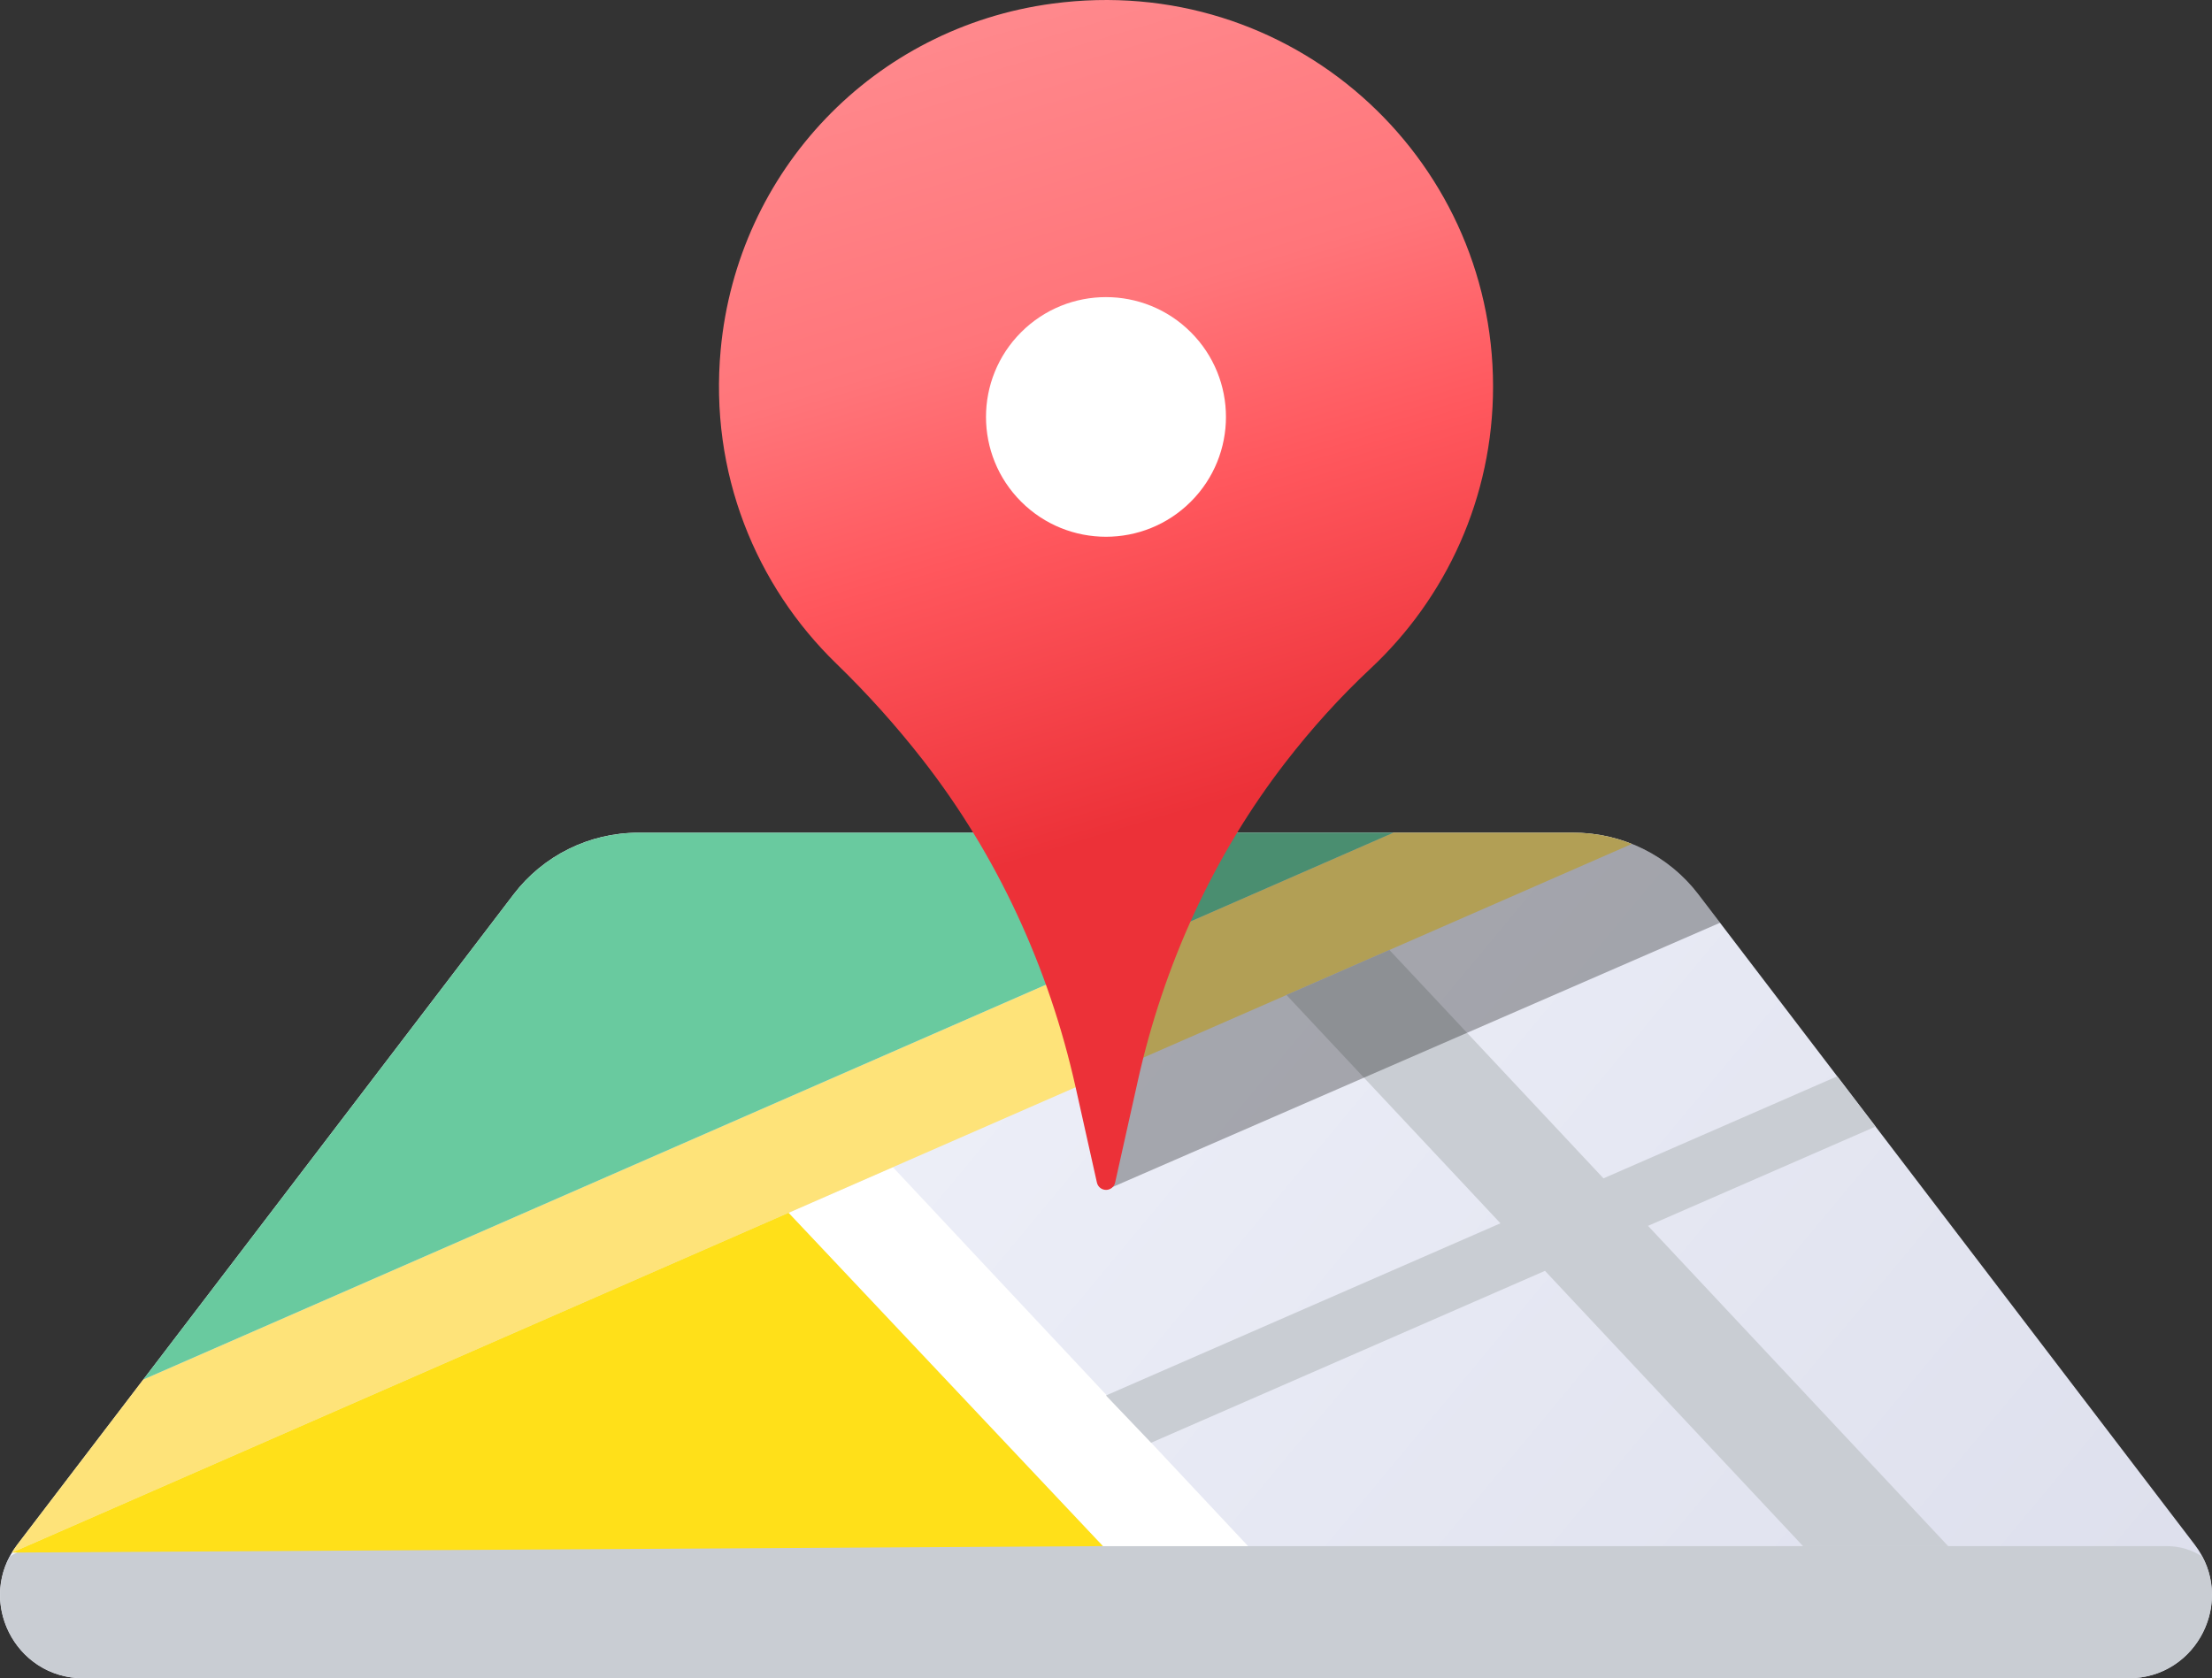 <svg width="224" height="170" viewBox="0 0 224 170" fill="none" xmlns="http://www.w3.org/2000/svg">
<rect x="0" y="0" width="224" height="170" fill="#333333" stroke="none"/>
<path d="M222.259 156.476L171.984 90.592C168.98 86.655 164.314 84.347 159.36 84.347H64.636C59.682 84.347 55.015 86.655 52.011 90.592L1.741 156.476C-2.487 162.018 1.467 170 8.443 170H215.557C222.533 169.996 226.487 162.013 222.259 156.476Z" fill="url(#paint0_linear_40_3974)"/>
<path d="M4.571 156.613C3.243 156.613 2.01 157.005 0.974 157.676C-1.912 163.099 1.96 169.996 8.443 169.996H215.557C222.04 169.996 225.912 163.099 223.026 157.676C221.99 157.005 220.757 156.613 219.428 156.613H4.571Z" fill="#C9CDD3"/>
<path d="M90.419 118.229L126.389 156.613H111.687L79.853 122.85L90.419 118.229Z" fill="white"/>
<path d="M165.245 85.487C163.396 84.748 161.405 84.352 159.364 84.352H141.092L14.511 139.74L1.741 156.476C1.544 156.736 1.371 157 1.207 157.265L165.245 85.487Z" fill="#FEE379"/>
<path d="M1.211 157.265L79.854 122.85L111.687 156.613L1.211 157.265Z" fill="#FFE019"/>
<path d="M14.511 139.74L141.091 84.352H64.636C59.682 84.352 55.015 86.66 52.011 90.596L14.511 139.74Z" fill="#69CA9F"/>
<path d="M189.932 114.115L186.047 109.024L162.377 119.36L140.698 96.225L130.274 100.786L151.944 123.912L111.997 141.355L116.572 146.14L156.455 128.729L182.586 156.613H197.283L166.888 124.172L189.932 114.115Z" fill="#C9CDD3"/>
<path opacity="0.3" d="M174.181 93.47L171.985 90.592C168.98 86.655 164.314 84.347 159.36 84.347H111.998V120.528L174.181 93.47Z" fill="url(#paint1_linear_40_3974)"/>
<path d="M106.587 0.364C88.497 2.781 74.667 17.263 72.982 35.417C71.822 47.906 76.543 59.319 84.698 67.228C87.84 70.275 90.757 73.528 93.433 76.958C101.026 86.687 106.226 98.063 108.916 110.1L111.08 119.789C111.176 120.222 111.559 120.528 112.002 120.528C112.445 120.528 112.829 120.222 112.924 119.789L115.221 109.489C117.833 97.785 122.842 86.714 130.174 77.222C132.791 73.838 135.658 70.649 138.795 67.716C146.424 60.578 151.196 50.424 151.196 39.153C151.191 15.749 130.645 -2.857 106.587 0.364Z" fill="url(#paint2_linear_40_3974)"/>
<path d="M120.589 50.816C125.334 46.076 125.334 38.391 120.589 33.651C115.844 28.911 108.151 28.911 103.407 33.651C98.662 38.391 98.662 46.076 103.407 50.816C108.151 55.556 115.844 55.556 120.589 50.816Z" fill="white"/>
<defs>
<linearGradient id="paint0_linear_40_3974" x1="17.479" y1="70.907" x2="179.075" y2="205.362" gradientUnits="userSpaceOnUse">
<stop stop-color="#F6F8FF"/>
<stop offset="1" stop-color="#DEE0ED"/>
</linearGradient>
<linearGradient id="paint1_linear_40_3974" x1="186.172" y1="62.649" x2="104.559" y2="112.496" gradientUnits="userSpaceOnUse">
<stop/>
<stop offset="1"/>
</linearGradient>
<linearGradient id="paint2_linear_40_3974" x1="123.209" y1="81.447" x2="94.604" y2="-14.928" gradientUnits="userSpaceOnUse">
<stop stop-color="#EC3138"/>
<stop offset="0.309" stop-color="#FF575D"/>
<stop offset="0.514" stop-color="#FF757A"/>
<stop offset="0.764" stop-color="#FF8589"/>
<stop offset="1" stop-color="#FF9397"/>
</linearGradient>
</defs>
</svg>
